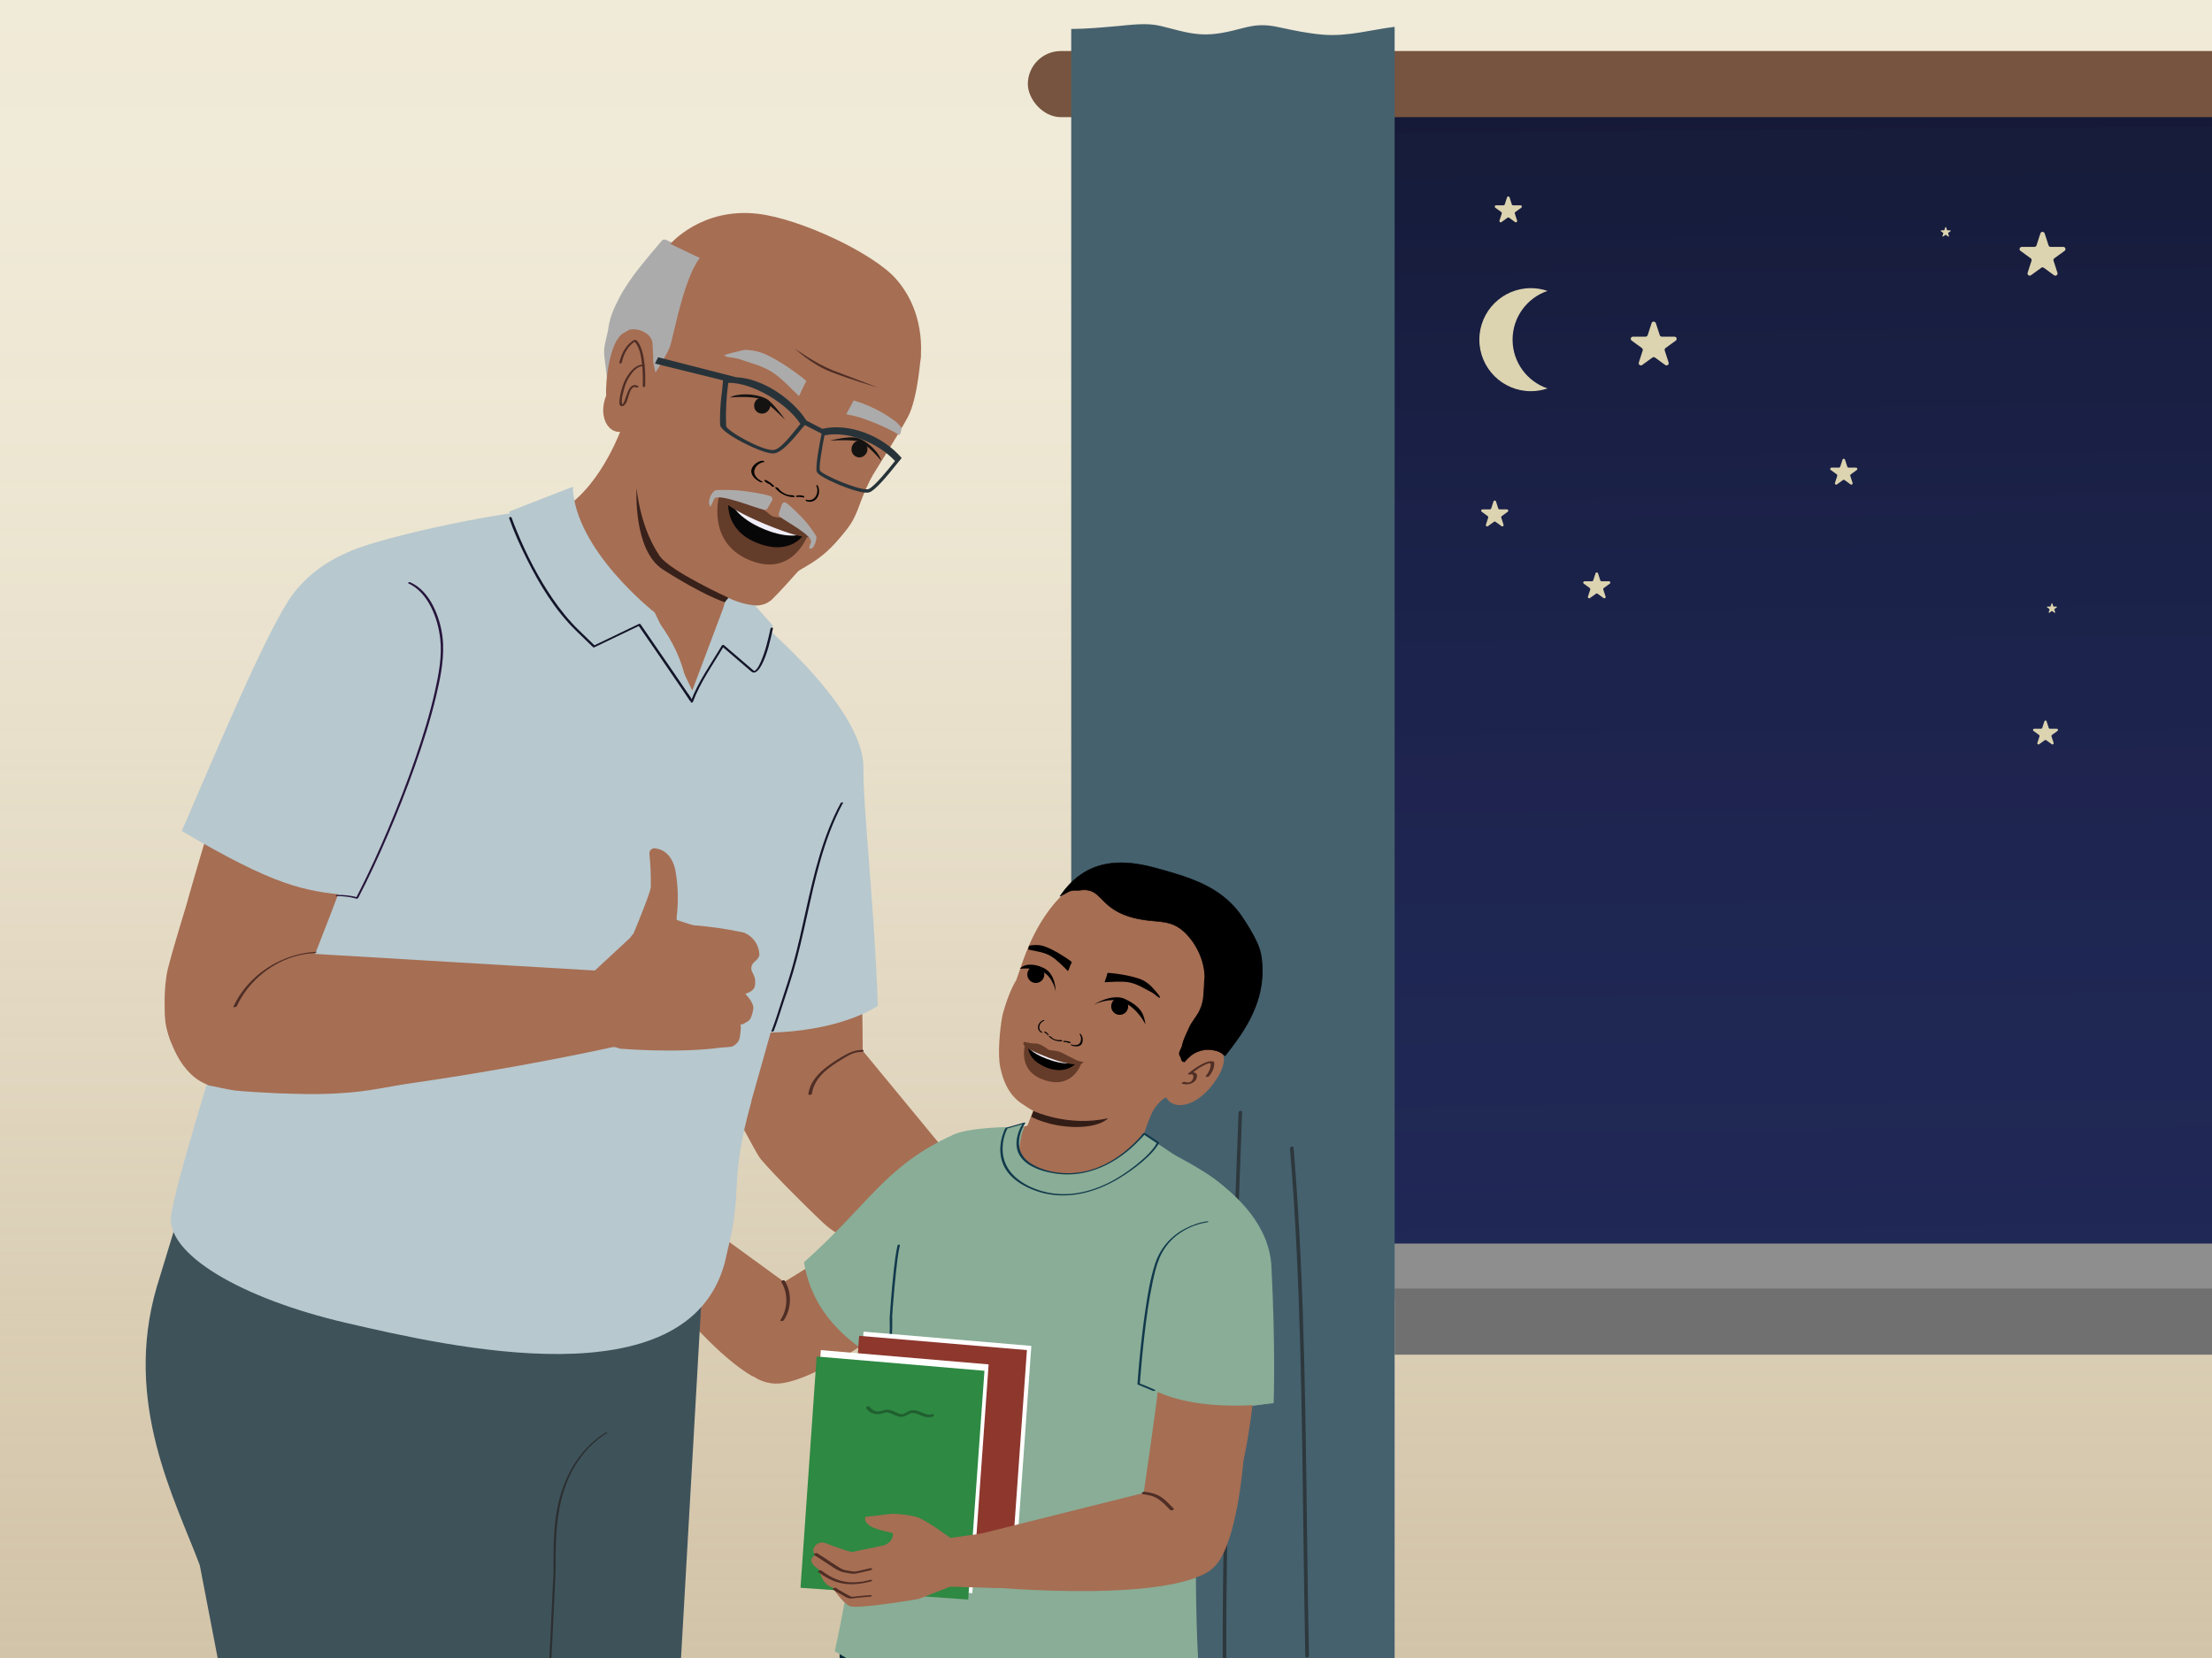 <?xml version="1.0" encoding="UTF-8"?>
<svg xmlns="http://www.w3.org/2000/svg" xmlns:xlink="http://www.w3.org/1999/xlink" viewBox="0 0 1334 1000">
  <rect x="0" y="0" width="1334" height="1000" fill="#808080" stroke="none"/>
  <defs>
    <style>
      .cls-1 {
        fill: #131429;
      }

      .cls-2 {
        fill: #205f30;
      }

      .cls-3 {
        fill: #072b3a;
      }

      .cls-4 {
        fill: none;
        stroke: #4f2e25;
        stroke-miterlimit: 10;
        stroke-width: .75px;
      }

      .cls-5 {
        fill: #dcd3b0;
      }

      .cls-6 {
        fill: #acabab;
      }

      .cls-7 {
        fill: #151312;
      }

      .cls-8 {
        fill: #273339;
      }

      .cls-9 {
        fill: #3e525a;
      }

      .cls-10 {
        fill: #010101;
      }

      .cls-11 {
        fill: #11394c;
      }

      .cls-12 {
        fill: #653c29;
      }

      .cls-13 {
        fill: #8e8e8e;
      }

      .cls-14 {
        fill: #27153c;
      }

      .cls-15 {
        fill: #331d17;
      }

      .cls-16 {
        fill: #b7c8ce;
      }

      .cls-17 {
        fill: #f1eef7;
      }

      .cls-18 {
        fill: #77543f;
      }

      .cls-19 {
        fill: #643c2a;
      }

      .cls-20 {
        fill: #2c2f30;
      }

      .cls-21 {
        isolation: isolate;
      }

      .cls-22 {
        fill: #a66e53;
      }

      .cls-23 {
        fill: url(#linear-gradient);
        opacity: .5;
      }

      .cls-24 {
        fill: #080707;
      }

      .cls-25 {
        fill: url(#linear-gradient-2);
        mix-blend-mode: multiply;
        opacity: .37;
      }

      .cls-26 {
        fill: #2e8942;
      }

      .cls-27 {
        fill: #fff;
      }

      .cls-28 {
        fill: #513835;
      }

      .cls-29 {
        fill: #2d383d;
      }

      .cls-30 {
        fill: #45616e;
      }

      .cls-31 {
        fill: #f2ebd1;
      }

      .cls-32 {
        fill: #707071;
      }

      .cls-33 {
        fill: #975449;
      }

      .cls-34 {
        fill: #202956;
      }

      .cls-35 {
        fill: #38211a;
      }

      .cls-36 {
        fill: #8d372d;
      }

      .cls-37 {
        fill: #4f2e25;
      }

      .cls-38 {
        fill: #89ad96;
      }
    </style>
    <linearGradient id="linear-gradient" x1="-1241.72" y1="3541.37" x2="-67.87" y2="3541.37" gradientTransform="translate(-2861.52 1140.48) rotate(90) scale(1 -1)" gradientUnits="userSpaceOnUse">
      <stop offset="0" stop-color="#f0ebe0"/>
      <stop offset=".18" stop-color="#eee8dd" stop-opacity=".99"/>
      <stop offset=".33" stop-color="#e8e1d4" stop-opacity=".97"/>
      <stop offset=".46" stop-color="#ded4c5" stop-opacity=".93"/>
      <stop offset=".59" stop-color="#d0c2b0" stop-opacity=".88"/>
      <stop offset=".72" stop-color="#bdab95" stop-opacity=".82"/>
      <stop offset=".84" stop-color="#a78e73" stop-opacity=".73"/>
      <stop offset=".96" stop-color="#8d6d4d" stop-opacity=".64"/>
      <stop offset="1" stop-color="#83603d" stop-opacity=".6"/>
    </linearGradient>
    <linearGradient id="linear-gradient-2" x1="-2546.55" y1="-3301.56" x2="-2539.73" y2="-2421.61" gradientTransform="translate(-1369.27 -2380.25) rotate(-180)" gradientUnits="userSpaceOnUse">
      <stop offset="0" stop-color="#262262" stop-opacity="0"/>
      <stop offset="1" stop-color="#000"/>
    </linearGradient>
  </defs>
  <g class="cls-21">
    <g id="Layer_3" data-name="Layer 3">
      <polyline class="cls-31" points="1390.4 1103.18 1390.4 -65.96 -10.85 -65.96 -10.85 1103.18"/>
      <polyline class="cls-23" points="1380.48 1068.74 -20.77 1068.74 -20.78 -105.11 1380.48 -105.11"/>
      <rect class="cls-34" x="722.31" y="57.97" width="821.54" height="719.49"/>
      <rect class="cls-25" x="762.62" y="57.97" width="821.54" height="724.54"/>
      <path class="cls-13" d="M709.31,36.96v746.95s843.8,0,843.8,0V36.96s-843.8,0-843.8,0ZM743.43,70.08h772.3v679.91h-772.3V70.08Z"/>
      <rect class="cls-18" x="619.86" y="30.78" width="1012.98" height="39.87" rx="19.93" ry="19.93"/>
      <path class="cls-30" d="M673.57,15.76c8.64-.76,17.73-2.14,26.2-.15,8.12,1.91,15.56,4.47,24.08,5.05,8.7.59,17.05-1.45,25.23-3.61,8.32-2.19,13.63-2.49,22.03-.67,8.91,1.93,17.67,3.8,26.88,4.54,14.83,1.19,28.73-2.96,43.07-4.74v1042.42c-3.92,2.88-8.29,4.96-13.21,5.04-5.53.09-10.84-2.24-15.74-4.71-11.48-5.78-22.44-12.21-35.41-13.25-17.14-1.38-29.97,9.14-45.17,15.2-8.38,3.34-16.37,3.42-24.84.43-8.64-3.04-16.6-7.51-25.7-8.98-7.38-1.19-28.21-.7-34.96,1.09V17.47c9.23-.04,18.36-.9,27.54-1.71Z"/>
      <path class="cls-5" d="M998.59,194.87l2.35,7.25c.18.55.69.92,1.26.92h7.62c1.28,0,1.82,1.64.78,2.4l-6.17,4.48c-.46.34-.66.94-.48,1.48l2.35,7.25c.4,1.22-1,2.24-2.04,1.48l-6.17-4.48c-.46-.34-1.09-.34-1.56,0l-6.17,4.48c-1.04.75-2.43-.26-2.04-1.48l2.35-7.25c.18-.55-.02-1.14-.48-1.48l-6.17-4.48c-1.04-.75-.5-2.4.78-2.4h7.62c.57,0,1.08-.37,1.26-.92l2.35-7.25c.4-1.22,2.12-1.22,2.52,0Z"/>
      <path class="cls-5" d="M1233.08,140.74l2.35,7.25c.18.55.69.92,1.26.92h7.62c1.28,0,1.82,1.64.78,2.4l-6.17,4.48c-.46.34-.66.94-.48,1.48l2.35,7.25c.4,1.22-1,2.24-2.04,1.48l-6.17-4.48c-.46-.34-1.09-.34-1.56,0l-6.17,4.48c-1.04.75-2.43-.26-2.04-1.48l2.35-7.25c.18-.55-.02-1.14-.48-1.48l-6.17-4.48c-1.04-.75-.5-2.4.78-2.4h7.62c.57,0,1.08-.37,1.26-.92l2.35-7.25c.4-1.22,2.12-1.22,2.52,0Z"/>
      <path class="cls-5" d="M902.18,302.4l1.39,4.29c.1.32.41.54.75.54h4.51c.76,0,1.08.97.46,1.42l-3.65,2.65c-.27.2-.39.55-.28.88l1.39,4.29c.23.72-.59,1.32-1.21.88l-3.65-2.65c-.27-.2-.65-.2-.92,0l-3.65,2.65c-.61.45-1.44-.15-1.21-.88l1.39-4.29c.1-.32-.01-.68-.28-.88l-3.65-2.65c-.61-.45-.3-1.42.46-1.42h4.51c.34,0,.64-.22.75-.54l1.39-4.29c.23-.72,1.26-.72,1.49,0Z"/>
      <path class="cls-5" d="M1234.25,435.06l1.29,3.96c.1.3.38.5.69.5h4.17c.7,0,.99.9.43,1.31l-3.37,2.45c-.25.18-.36.51-.26.81l1.29,3.96c.22.67-.55,1.22-1.11.81l-3.37-2.45c-.25-.18-.6-.18-.85,0l-3.37,2.45c-.57.41-1.33-.14-1.11-.81l1.29-3.96c.1-.3,0-.63-.26-.81l-3.37-2.45c-.57-.41-.28-1.31.43-1.31h4.17c.31,0,.59-.2.69-.5l1.29-3.96c.22-.67,1.16-.67,1.38,0Z"/>
      <path class="cls-5" d="M1237.74,364.04l.51,1.58c.04.12.15.2.27.2h1.66c.28,0,.4.36.17.52l-1.34.97c-.1.07-.14.2-.1.32l.51,1.58c.09.27-.22.49-.44.32l-1.34-.97c-.1-.07-.24-.07-.34,0l-1.34.97c-.23.16-.53-.06-.44-.32l.51-1.58c.04-.12,0-.25-.1-.32l-1.34-.97c-.23-.16-.11-.52.17-.52h1.66c.12,0,.24-.08.27-.2l.51-1.58c.09-.27.46-.27.55,0Z"/>
      <path class="cls-5" d="M963.72,345.76l1.39,4.29c.1.32.41.54.75.54h4.51c.76,0,1.08.97.46,1.42l-3.65,2.65c-.27.2-.39.55-.28.88l1.39,4.29c.23.72-.59,1.32-1.21.88l-3.65-2.65c-.27-.2-.65-.2-.92,0l-3.65,2.65c-.61.45-1.44-.15-1.21-.88l1.39-4.29c.1-.32-.01-.68-.28-.88l-3.65-2.65c-.61-.45-.3-1.42.46-1.42h4.51c.34,0,.64-.22.75-.54l1.39-4.29c.23-.72,1.26-.72,1.49,0Z"/>
      <path class="cls-5" d="M1112.68,277.21l1.39,4.29c.1.32.41.54.75.54h4.51c.76,0,1.08.97.46,1.42l-3.65,2.65c-.27.2-.39.55-.28.88l1.39,4.29c.23.72-.59,1.32-1.21.88l-3.65-2.65c-.27-.2-.65-.2-.92,0l-3.65,2.65c-.61.45-1.44-.15-1.21-.88l1.39-4.29c.1-.32-.01-.68-.28-.88l-3.65-2.65c-.61-.45-.3-1.42.46-1.42h4.51c.34,0,.64-.22.75-.54l1.39-4.29c.23-.72,1.26-.72,1.49,0Z"/>
      <path class="cls-5" d="M910.36,119l1.39,4.29c.1.32.41.54.75.54h4.51c.76,0,1.08.97.46,1.42l-3.65,2.65c-.27.2-.39.55-.28.88l1.39,4.29c.23.72-.59,1.32-1.21.88l-3.65-2.65c-.27-.2-.65-.2-.92,0l-3.65,2.65c-.61.45-1.44-.15-1.21-.88l1.39-4.29c.1-.32-.01-.68-.28-.88l-3.65-2.65c-.61-.45-.3-1.42.46-1.42h4.51c.34,0,.64-.22.75-.54l1.39-4.29c.23-.72,1.26-.72,1.49,0Z"/>
      <path class="cls-5" d="M912.2,204.86c0-13.65,8.81-25.24,21.05-29.41-3.14-1.07-6.51-1.66-10.02-1.66-17.16,0-31.07,13.91-31.07,31.07s13.91,31.07,31.07,31.07c3.51,0,6.87-.59,10.02-1.66-12.24-4.17-21.05-15.76-21.05-29.41Z"/>
      <path class="cls-5" d="M1173.67,137.15l.51,1.58c.04.12.15.2.27.2h1.66c.28,0,.4.36.17.52l-1.34.97c-.1.07-.14.2-.1.32l.51,1.58c.09.27-.22.49-.44.32l-1.34-.97c-.1-.07-.24-.07-.34,0l-1.34.97c-.23.16-.53-.06-.44-.32l.51-1.58c.04-.12,0-.25-.1-.32l-1.34-.97c-.23-.16-.11-.52.17-.52h1.66c.12,0,.24-.08.27-.2l.51-1.58c.09-.27.46-.27.55,0Z"/>
      <rect class="cls-32" x="841.05" y="777.14" width="674.23" height="39.89"/>
      <path class="cls-29" d="M746.07,1191.75c-1.09-16.9-2.05-33.82-2.87-50.73-.82-16.92-1.5-33.84-2.05-50.77-.54-16.93-.95-33.85-1.22-50.79-.27-16.93-.4-33.86-.39-50.8,0-17.05.16-34.09.44-51.14.29-16.95.72-33.9,1.26-50.84.54-16.97,1.17-33.93,1.8-50.9.62-16.98,1.25-33.96,1.87-50.94.62-16.98,1.25-33.96,1.87-50.94.62-16.98,1.25-33.96,1.87-50.94.15-4.16.31-8.32.46-12.49.03-.89-2.15-.45-2.17.27-.62,16.98-1.25,33.96-1.87,50.94-.63,17.06-1.25,34.13-1.88,51.19-.62,16.98-1.25,33.96-1.87,50.94-.63,17.05-1.27,34.1-1.85,51.16-.58,16.95-1.08,33.91-1.43,50.86-.35,16.93-.56,33.86-.64,50.79-.07,16.9-.01,33.8.19,50.7.2,16.93.54,33.86,1.01,50.79.48,17.01,1.09,34.02,1.85,51.02.75,16.92,1.64,33.84,2.67,50.74.25,4.14.51,8.29.78,12.43.05.7,2.23.25,2.17-.58h0Z"/>
      <path class="cls-29" d="M701.12,928.64c-.86-23.49-1.19-46.99-1.77-70.49-.58-23.17-1.41-46.34-3.26-69.44-1.04-13.03-2.42-26.03-4.26-38.98-.15-1.06-2.33-.51-2.17.58,3.27,23,5.06,46.17,6.16,69.37,1.1,23.22,1.52,46.47,2.02,69.71.29,13.13.6,26.26,1.08,39.38.04,1.18,2.25.89,2.21-.14h0Z"/>
      <path class="cls-29" d="M789.41,998.8c-.43-20.04-.72-40.09-.98-60.13-.26-20.16-.49-40.31-.79-60.47-.29-20.03-.65-40.07-1.16-60.1-.51-19.91-1.19-39.81-2.12-59.7-.93-19.75-2.11-39.49-3.66-59.2-.19-2.41-.38-4.82-.58-7.23-.07-.88-2.25-.38-2.17.58,1.63,19.68,2.9,39.39,3.89,59.12,1,19.91,1.72,39.83,2.27,59.76.55,20.02.94,40.04,1.24,60.07.31,19.99.54,39.98.79,59.97.25,20.05.53,40.1.93,60.16.05,2.46.1,4.92.15,7.38.02,1.05,2.21.66,2.19-.21h0Z"/>
    </g>
    <g id="Layer_1" data-name="Layer 1">
      <path class="cls-22" d="M447.69,679.85c-1.66-2.32-5.45-9.76-6.93-12.2-1.09-1.8-1.91-15.71-1.14-18.57,1.15-4.29,7.21-11.37,8.02-12.2,11.94-12.26,22.2.92,38.59-3.76,11.33-3.23,22.05-9.65,33.79-7.58-.96,2.11.22,8.12.22,8.12l141.32,171.46s-31.81,29.55-31.81,29.55c-32.09-21.96-74.14-57.1-104.37-81.57-15.23-12.33-15.36-2.7-29.58-16.18-9.69-9.18-27.96-27.27-36.8-37.59-2.74-3.2-8.88-16.05-11.33-19.48Z"/>
      <path class="cls-22" d="M497.02,458.08c-12.12.37-24.25.69-36.35,1.43-12.31.75-24.67,1.87-36.79,4.2,2.46,55.74,12.27,139.71,12.27,139.71,1.12,7.67,2.65,28.56,5.11,45.34,1.4,9.53,9.23,31.3,18.97,40.24,2.59-8.34,1.63-25.18,6.42-32.34,9.65-14.44,27.22-3.84,42.84-11.62,4.46-2.22,5.94-10.16,10.78-11.38,0-22.27-1.32-116.06-8.67-176.15-4.85.22-9.71.43-14.56.58Z"/>
      <path class="cls-22" d="M492.29,703.65s-17.18,5.05-37.58-20.99c-16.94-21.63-11.34-81.11,2.89-98.33,14.23-17.22,64.47,59.17,64.47,59.17l-29.78,60.15Z"/>
      <path class="cls-22" d="M487.5,823.66c29.64-8.88,69.61-33.14,91.22-51.01l30.5-63.45c-19.33-30.62-49.84,7.42-49.84,7.42-8.27,8.71-67.9,45.07-86.45,56.56,10.43,14.96,13.81,32.25,14.58,50.49Z"/>
      <path class="cls-22" d="M526.09,807.06s-39.03,27.96-58.59,27.41c-12.77-.36-20.94-10.76-26.09-17.62-14.27-19.03,9-38.24,9-38.24l42.03-8.58,33.65,37.02Z"/>
      <path class="cls-22" d="M477.73,800.9c1.62-9.06-3.37-18.4-4.81-27.73l-97.67-71.1-15.33,22.15s55.32,83.34,93.63,105.69c1.65.96,8.49-2.97,11.2-2.31,4.24-9.6,11.14-16.43,12.98-26.7Z"/>
      <path class="cls-22" d="M376.92,252.57s-10.28,33.3-32.3,50.87c-3.53,2.81-40.05,7.47-40.05,7.47l11.27,110.8c17.28,14.66,57.7,13.73,80.18,16.63l60.77-30.02s-22.74-33.53-21.33-38.67c1.41-5.14,21.06-38.18,21.06-38.18"/>
      <path class="cls-4" d="M386.23,231.94c0-21.23-5.39-23.68-5.39-23.68,0,0-5.45,2.58-7.2,11.68"/>
      <path class="cls-4" d="M382.71,232.36c-4.67-2.58-4.81,8.1-7.07,9.65-2.26,1.55-1.62-4.88.7-11.97,0,0,3.95-9.24,9.29-8.94"/>
      <path class="cls-16" d="M418.12,566.08c8.68,2.36,17.42,4.5,26.19,6.47.93-.47-9.21,47-7.72,47.51,14.23,4.78,62.95,4.99,92.81-13.36-1.96-58.97-8.97-120.11-8.68-143.42.47-38.6-69.89-94.95-75-98.66,0,0-31.31,132.65-27.47,188.19.26,3.78.2,8.26-.13,13.28Z"/>
      <path class="cls-9" d="M114.41,711.06l-19.92,65.27c-20.34,69.96,11.1,127.91,26,167.71l32.48,168.55s.59,86.35-8.07,147.1c-7.55,52.67,14.31,146.86,14.31,146.86l27.67,9.14c20.8,2.89,42.04,3.28,63.02,1.14l40.38-10.55,39.33-311.57,29.21-203.78,41.54-114.97-285.95-64.91Z"/>
      <path class="cls-9" d="M424.13,764.89l-18.33,321.01c-1.9,37-10.93,61.06-18.72,131.99l-14.96,120.88-5.29,52.54-13.06,1.93c-17.93,3.06-28.55,4.09-46.83,3.23l-40.05-.86,38.22-619.05,119.02-11.68Z"/>
      <path class="cls-16" d="M453.03,664.78h0c-.04-.53.44-.97.18-1.05l46.24-163.92,14.98-54.29s-3.24-6.79-6.53-13.95c-5.2-11.31-13.54-17.26-21.93-26.45l-35.38-32.21s-3.2-.37-17.06,14.98c-5.93,6.57-7.79,33.91-18.85,31.49,0,0,.39-23.95-21.75-49.47,0,0-57.79-52.41-57.35-63.11-25.04-.06-103.46,16.26-123.94,25.56-24.08,10.86,14.63,68.57,31.61,103.75l-35.81-6.91s-37.09,101.48-59.69,155.14c-.87,1.9-1.75,3.97-2.62,6.15-2.75,6.39-5.23,11.89-7.32,16.17.49.15.98.29,1.47.44-12.52,39.56-33.42,107.52-36.08,125.93-3.34,23.14,42.06,50.12,105.6,64.83,62.41,14.45,205.43,47.6,228.23-36.07l2.08-9.02c8.96-35.84.41-39.61,13.93-87.98Z"/>
      <path class="cls-1" d="M507.01,484.31c-10.88,20.18-16.09,42.65-21.01,64.86-2.46,11.12-4.88,22.26-7.94,33.24-1.86,6.68-4.04,13.26-6.2,19.85-2.15,6.59-4.15,13.28-6.66,19.75-.13.33,1.28.18,1.44-.23,2.19-5.65,3.95-11.5,5.84-17.25,1.98-6.03,4-12.06,5.81-18.15,6.51-21.98,10.03-44.71,16.28-66.77,3.47-12.26,7.82-24.29,13.88-35.52.14-.27-1.22-.16-1.44.23h0Z"/>
      <path class="cls-20" d="M365.22,864c-16.25,10.02-25.69,27.45-29.16,45.85-2.09,11.08-2.29,22.41-2.26,33.65,0,2.03.04,4.03-.06,6.05-.22,4.69-.45,9.39-.67,14.08-.4,8.43-.81,16.85-1.21,25.28-.51,10.75-1.03,21.51-1.54,32.26-.56,11.8-1.13,23.61-1.69,35.41-.55,11.46-1.09,22.91-1.64,34.37-.46,9.72-.93,19.44-1.39,29.15-.32,6.69-.64,13.38-.96,20.07-.11,2.28-.13,4.59-.33,6.87-.21,2.39-.6,4.77-.9,7.14-.75,5.95-1.5,11.91-2.24,17.86-1.09,8.68-2.18,17.36-3.27,26.03-1.32,10.51-2.64,21.02-3.96,31.53-1.45,11.57-2.91,23.14-4.36,34.71-1.48,11.75-2.95,23.49-4.43,35.24-1.39,11.04-2.77,22.07-4.16,33.11-1.2,9.55-2.4,19.11-3.6,28.66-.9,7.18-1.8,14.36-2.71,21.54l-1.49,11.88c-.06.51-.13,1.01-.19,1.52-.06.47,1.2.24,1.25-.17.26-2.1.53-4.2.79-6.3.72-5.71,1.43-11.41,2.15-17.12,1.06-8.47,2.13-16.95,3.19-25.42,1.31-10.4,2.61-20.8,3.92-31.19,1.44-11.48,2.89-22.96,4.33-34.44,1.48-11.76,2.96-23.53,4.43-35.29,1.4-11.12,2.79-22.24,4.19-33.36,1.22-9.68,2.43-19.35,3.65-29.03.93-7.39,1.86-14.78,2.79-22.18.54-4.27,1.07-8.53,1.61-12.8.15-1.22.28-2.4.34-3.63.22-4.59.44-9.17.66-13.76.4-8.36.8-16.72,1.2-25.08.51-10.72,1.02-21.44,1.54-32.16l1.68-35.26c.55-11.48,1.1-22.96,1.65-34.44.47-9.75.93-19.49,1.4-29.24.32-6.8.65-13.59.97-20.39.15-3.16.35-6.31.34-9.47-.1-21.09.54-43.16,11.83-61.71,4.79-7.87,11.24-14.65,19.1-19.5.72-.44-.38-.58-.77-.34h0Z"/>
      <path class="cls-16" d="M417.19,423.28c-.76-1.66-31.05-45.54-31.05-45.54l-27.35,13.13-9.65-9.35c-25.55-24.44-42.11-72.98-42.11-72.98l38.4-14.98c1.23,38.29,49.4,75.84,49.4,75.84l22.67,47.07,18.6-49.54c1.88-6.91,3.34-11.49,3.34-11.49l9.33,2.33,17.16,19.37c-6.64,30.15-11.33,28.76-11.33,28.76l-18.08-15.51c-5.91,10.09-7.21,23.02-12.58,33.36-9.81,18.92-15.66,41.09-20.69,61.99"/>
      <path class="cls-1" d="M464.69,379.07c-1.5,6.8-3.09,13.79-5.93,20.19-.63,1.41-1.32,2.84-2.27,4.06-.48.62-1.02,1.08-1.47,1.32-.07.04-.16.04-.28,0,.1.04-.06-.04-.11-.07.24.15-.11-.1-.19-.17-3.01-2.59-6.03-5.17-9.05-7.76-2.92-2.5-5.84-5.01-8.76-7.51-.38-.32-1.1-.18-1.35.25-6.5,11.08-14.26,21.73-18.77,33.84-.27.73,1.17.64,1.37.11,4.51-12.11,12.27-22.77,18.77-33.84l-1.35.25c5.93,5.08,11.85,10.17,17.78,15.25,2.59,2.22,5.22-1.96,6.23-3.91,3.54-6.8,5.21-14.73,6.85-22.15.14-.64-1.33-.44-1.46.14h0Z"/>
      <path class="cls-1" d="M417.37,422.13c-.88-1.84-2.26-3.54-3.4-5.22-2.44-3.63-4.91-7.24-7.37-10.85-5.51-8.06-11.04-16.1-16.57-24.14-1.26-1.82-2.51-3.65-3.77-5.47-.21-.3-.7-.26-.99-.12-7.98,3.83-15.95,7.66-23.93,11.48-1.14.55-2.28,1.1-3.43,1.64l.88.02c-3.17-3.07-6.33-6.14-9.5-9.2-6-5.79-11.24-12.29-15.95-19.16-8.61-12.56-15.63-26.25-21.46-40.31-1.18-2.85-2.35-5.72-3.37-8.64-.24-.68-1.68-.28-1.45.39,2.93,8.39,6.65,16.57,10.61,24.51,7.73,15.54,17.04,30.87,29.5,43.09,3.48,3.41,7,6.79,10.51,10.18.21.2.65.13.88.02,7.98-3.83,15.95-7.66,23.93-11.48,1.14-.55,2.28-1.1,3.43-1.64l-.99-.12c3.42,4.95,6.83,9.9,10.23,14.86,5.56,8.08,11.11,16.16,16.61,24.29.97,1.43,1.94,2.87,2.89,4.31.3.45.6.91.89,1.36.09.15.19.3.28.45.04.06.19.35.09.15.31.65,1.75.23,1.45-.39h0Z"/>
      <path class="cls-3" d="M705.62,1254.44c.03,2.64-41.31,8.81-44.41,9.07-21.5,1.79-42.09-.73-62.4-7.23l-2.09-17.39-24.8-174.52-.18-88.79,144.34-4.24,3.34,29.43c2.8,24.69,2.66,49.75-.41,74.38l-12.74,87.93s-.87,79.05-.64,91.34Z"/>
      <path class="cls-3" d="M550.26,1242.99c-13.2-1.15-30.31-3.52-39.88-12.96l-4.1-235.31,73.12-23.37,16.89,271.78c-14.66.16-31.37,1.14-46.04-.13Z"/>
      <path class="cls-22" d="M604.63,612.1c2.05-8.07,5.46-16.62,8.23-20.92,1.24-3.63,2.71-7.83,4.51-12.9.52-1.47,1.06-2.86,1.61-4.24.35-.68.63-1.39.86-2.12,10.04-24.19,22.96-33.95,22.96-33.95,16.45-12.33,38.18-14.96,57.07-6.92,22.41,8.99,37.61,30.41,43.02,48.24,2.7,8.83,2.04,18.36-1.84,26.74-3.3,7.17-8.14,14.8-13.14,22.05,8.03,2.62,14.7,8.37,6.33,21.83-11.54,18.57-26.82,19.9-30.82,12.09-1.49-.28-6.58,4.74-8.49,8.8-3.66,7.78-8.71,22.14-7.41,30.64l-1.07,2.2c-27.39,21.02-62.51,42.57-105.46-13.84l38.62-10.92,3.54-8.95c-2.13-.98-4.03-2.49-6.04-3.73-8.28-5.1-12.04-13.51-13.91-22.63-1.58-7.72-.26-22.23,1.14-30.05.09-.48.19-.96.31-1.44Z"/>
      <path class="cls-38" d="M706.79,809.56c2.02,24.28,15.07,35.48,15.57,38.66.21,1.33-3.47,112.92,1.07,164.79-12.9,2.81-31.59,5.07-44.81,5.94-19.22,1.26-46.07,5.72-65.11,3.26-17.17-2.22-51.72-4.3-68.7-7.62-19.42-3.8-23.24-8.36-41.39-18.69,9.18-40.52,24.83-142.59,27.59-161.71,2.98-21.05-.62-12.24-.62-12.24,0,0,15.72-13.47,3.47-24.23,11.09-23.07-8.77-84.97,33.38-103.29,5.96-2.59,39.95-12.53,49.56-15.53-2.54,3.39-3.56,9.18-3.22,11.84.96,7.65.74,9.42,6.35,13.62,4.95,3.71,13.6,7.49,19.83,6.6,31.97-4.55,41.44-16.06,49.51-27.41,12.72,8.88,21.39,14.83,33.77,21.81,46.25,26.06,27.35,97.08,27.35,97.08-9.06,4.34-43.61,7.13-43.61,7.13Z"/>
      <path class="cls-15" d="M623.24,670.02s20.86,9.85,45.02,4.41c0,0-4.78,5.59-20.4,5.26-15.62-.33-25.95-6.17-25.95-6.17l1.32-3.49Z"/>
      <ellipse cx="624.7" cy="587.72" rx="5.15" ry="5.13" transform="translate(-34.6 1136.35) rotate(-83.02)"/>
      <path d="M618.72,582.09c2.84-.59,6.36-.36,10.85,1.8,7.2,3.46,7.07,14.07,7.07,14.07,0,0-1.29-8.62-8.31-12.21-3.38-1.73-9.98-1.84-13.2-1.48.34-.68,1.84-1.74,3.58-2.18Z"/>
      <path class="cls-37" d="M729.24,648.93c1.65-2.01,2.95-4.45,3.03-7.1.02-.7.14-1.44-.63-1.64-2.19-.58-4.86.67-6.75,1.61-2.97,1.49-5.68,3.51-8.25,5.6-.79.64.59.76,1,.65.05-.01.1-.03.15-.04-.2.04.07-.02.22-.03.32-.03.67-.07.99.04.91.33.79,1.45.58,2.21-.23.83-.72,1.63-1.44,2.13-1.1.76-2.56.48-3.76.16-.65-.17-2.54.81-1.35,1.12,3.24.85,7.55.05,8.68-3.57.37-1.19.3-2.59-1.04-3.08-1.02-.37-2.28-.22-3.31.06l1,.65c2.14-1.74,4.36-3.4,6.77-4.75,1.27-.71,2.53-1.3,3.84-1.61.21-.05-.17.02.11-.02.1-.02.19-.03.29-.04s.2-.02.29-.03c-.22.02-.08,0,.05,0,.11,0,.48.03.17,0,.1.01.19.02.29.04.18.03-.1-.12.06.02-.28-.24-.15-.25-.18-.04-.03.19.05.46.05.65.07,2.6-1.27,5.06-2.87,7.01-.33.4.28.57.57.58.49.02,1.12-.19,1.44-.58h0Z"/>
      <ellipse cx="675.27" cy="606.95" rx="5.15" ry="5.13" transform="translate(-9.26 1203.43) rotate(-83.02)"/>
      <path d="M659.73,605.86s10.9-7.04,18.85-3.29c11.18,5.27,11.4,10.81,12.24,15.35,0,0-4.47-9.63-13.22-13.48-7.93-3.5-17.87,1.43-17.87,1.43Z"/>
      <path class="cls-12" d="M634.29,635.52c6.7,2.5,17.84,5.78,17.84,5.78,0,0-5.27,16.83-23.73,9.58-15.43-6.06-9.91-21.76-9.91-21.76,0,0,9.1,3.9,15.8,6.4Z"/>
      <path d="M634.04,635.43c3.2,1.2,15.19,5.53,15.19,5.53,0,0-5.95,7.44-17.54,3.1-12.57-4.7-11.62-13.04-11.62-13.04l13.97,4.41Z"/>
      <path class="cls-17" d="M632.93,636.74c3.29,1.23,13.5,4.44,13.5,4.44,0,0-4.95,1.24-14.82-2.45-9.87-3.69-11.7-7.35-11.7-7.35l13.02,5.36Z"/>
      <path class="cls-12" d="M617.47,628.62c.13-.36.9-.24,2.59.23,2.81.79,4.06.15,6.09.74,3.46,1.01,5.12,3.09,6.59,3.64,1.46.55,4.08.07,7.36,1.58,1.92.88,6.54,3.4,9.18,4.64,1.58.75,3.73.85,4.05,1.06.44.3-2.36,4.35-20.78-2.53-18.41-6.88-15.26-8.88-15.08-9.36Z"/>
      <path d="M667.83,586.92c.04-.18.68,0,.73-.17,10.67.93,18.31,3.17,20.92,4.55,1.98,1.05,3.78,2.49,5.37,4.19,0,0,4.43,4.6,4.71,5.95.29,1.36-3.07-1.62-3.07-1.62-.76-.51-1.24-.99-2.05-1.4-4.48-2.24-8.56-5.02-13.48-5.94-4.21-.81-10.42-.29-14.78-.07.47-1.92,1.35-3.55,1.66-5.49Z"/>
      <path d="M645.97,579.84c-8.17-5.95-15.01-8.98-17.74-9.55-2.07-.43-4.26-.44-6.46-.12,0,0-.3.04-.76.11-.15.11-.32.2-.46.32-.1.34-.19.68-.28,1.02-.08.35-.16.7-.22,1.05.06.01.11.01.17.03,4.59,1.07,9.25,1.47,13.33,3.84,3.5,2,7.58,6.28,10.55,9.17.87-1.77,1.28-3.57,2.28-5.26.08-.16-.49-.42-.41-.59Z"/>
      <path class="cls-38" d="M697.81,695.71s51.16,8.39,62.5,57.69c11.34,49.3,4.47,93.01,4.47,93.01,0,0-45.13,9.67-79.21-7.62-21.02-10.66,11.9-139.99,11.9-139.99"/>
      <g>
        <path d="M639.37,540.53c14.16-20.97,33.79-23.58,57.43-17,20.4,5.68,40.29,10.96,53.1,30.89,2.1,3.32,9.11,13.81,10.39,21.36,4.44,26.19-9.4,45.66-21.49,60.93-.29-.29-.58-.58-.87-.87-1.84-1.4-3.9-2.24-6.19-2.52-1.57-.38-3.29-.24-4.88-.15-1.59.09-3.26.64-4.69,1.17-3.13,1.15-5.4,3.31-7.58,5.74-.09.11-.13.23-.21.34-2.18-.08-1.36-1.86-2.68-3.81-1.22-1.81.97-3.87,1.37-5.93.81-4.21,2.99-7.94,4.64-11.86,1.23-2.02,2.5-4.02,3.86-5.95,5.68-8.14,4.12-14.76,5.16-23.38,0,0,.57-13.02-9.95-25.04-11.52-13.13-21.24-5.65-39.11-12.96-15.42-6.37-13.65-16.79-27.18-14.49,0,0-3.99-.34-5.98.76-1.99,1.1-5.15,2.77-5.15,2.77Z"/>
        <path d="M639.66,540.51c3.96-5.84,8.91-11.09,15.04-14.67,5.54-3.23,11.81-4.92,18.2-5.28,7.02-.4,14.07.67,20.87,2.37,3.58.9,7.14,1.93,10.68,2.96s6.92,2.06,10.33,3.25c6.73,2.36,13.31,5.27,19.21,9.31,6.24,4.27,11.56,9.75,15.64,16.12,3.32,5.19,6.65,10.46,8.88,16.23,1.37,3.54,1.92,7.24,2.18,11.01.28,4.08.13,8.19-.46,12.24-1.09,7.41-3.64,14.52-7.1,21.14-3.28,6.27-7.33,12.1-11.63,17.71-.98,1.28-1.98,2.55-2.98,3.82l.58-.13c-.75-.75-1.5-1.37-2.43-1.88-.75-.42-1.54-.76-2.37-1.02-1.81-.57-3.76-.82-5.66-.75-3.68.13-7.33,1.13-10.32,3.34-.78.58-1.52,1.23-2.22,1.91s-1.52,1.42-2.04,2.27l.51-.19c-.69-.04-1.19-.27-1.47-.92-.23-.55-.32-1.16-.53-1.72-.27-.71-.84-1.31-.92-2.08s.26-1.51.58-2.18c.34-.71.73-1.4.98-2.15.29-.86.41-1.78.67-2.65.57-1.89,1.36-3.71,2.19-5.5.82-1.77,1.54-3.63,2.56-5.29,1.13-1.84,2.36-3.6,3.56-5.4,1.95-2.91,3.23-6.15,3.81-9.61.53-3.18.53-6.41.72-9.62.09-1.6.37-3.19.32-4.79-.16-4.45-1.3-8.91-3.03-12.99-1.37-3.23-3.16-6.27-5.3-9.04-1.97-2.55-4.23-4.93-6.91-6.74-4.05-2.74-8.73-3.63-13.51-4.09-2.62-.25-5.25-.44-7.86-.8-3.15-.44-6.26-1.13-9.28-2.13-3.37-1.12-6.62-2.58-9.56-4.59-2.17-1.48-4.1-3.23-5.94-5.09-1.45-1.47-2.87-3.01-4.56-4.22s-3.5-1.86-5.5-2.06c-1.24-.12-2.49-.06-3.73.08-.45.05-.9.17-1.35.17s-.85-.04-1.28-.04c-1.27,0-2.58.09-3.8.45-1.35.4-2.58,1.26-3.81,1.91-.81.43-1.62.86-2.43,1.29-.37.19.2.21.37.12.84-.44,1.68-.89,2.51-1.33,1.31-.7,2.62-1.63,4.1-1.92,1.21-.24,2.47-.27,3.7-.21,1.01.05,2.01-.21,3.02-.27,2.26-.13,4.52.2,6.51,1.32,1.72.96,3.13,2.36,4.5,3.75,1.7,1.72,3.4,3.45,5.3,4.95,2.53,1.99,5.34,3.58,8.32,4.8,5.66,2.31,11.58,3.32,17.64,3.86,4.8.43,9.69.78,14.04,3.06,2.46,1.3,4.62,3.09,6.52,5.11,2.57,2.75,4.75,5.89,6.46,9.24,2.28,4.47,3.77,9.41,4.17,14.42.07.94.11,1.85,0,2.79-.36,3.32-.34,6.66-.63,9.98s-1.01,6.53-2.5,9.51c-1.77,3.55-4.61,6.51-6.22,10.15-1.57,3.55-3.42,6.99-4.22,10.82-.32,1.53-1.39,2.77-1.7,4.29-.14.69-.01,1.27.35,1.87s.61,1.27.8,1.96c.31,1.11.71,1.75,1.94,1.83.17.01.42-.04.51-.19.57-.93,1.49-1.73,2.28-2.48s1.55-1.38,2.41-1.96c1.86-1.26,4.12-2.12,6.34-2.5,2.31-.39,4.72-.27,7,.23,1.04.23,2.06.59,3.01,1.08,1.07.55,1.94,1.23,2.79,2.08.12.11.49-.02.58-.13,4.34-5.48,8.54-11.08,12.12-17.08,3.85-6.45,6.96-13.38,8.69-20.71.9-3.82,1.42-7.72,1.53-11.65.12-4.13-.11-8.43-1-12.47-.77-3.48-2.31-6.78-3.95-9.93-1.5-2.88-3.18-5.67-4.91-8.41-1.71-2.7-3.47-5.35-5.51-7.81-2.43-2.93-5.16-5.6-8.14-7.96-5.63-4.47-12.07-7.78-18.75-10.38-6.89-2.68-14.02-4.66-21.14-6.64-6.94-1.93-14.03-3.4-21.26-3.48-6.35-.07-12.74.98-18.57,3.56-6.17,2.73-11.45,7.06-15.72,12.24-1.21,1.46-2.33,2.99-3.4,4.56-.13.19.48.11.57-.03Z"/>
      </g>
      <g>
        <path class="cls-10" d="M633.77,625.25c1.26,1.5,3.78,2.31,5.8,1.98.45-.07,1.55.63.92.74-2.67.44-6.23-.88-7.85-2.82-.16-.19-.06-.34.23-.32.3.02.72.21.89.42"/>
        <path class="cls-10" d="M641.38,627.79c1.29-.07,2.6.16,3.85.57.18.06.38.22.46.39.06.13.04.26-.13.28-.69.09-1.45-.07-2.1-.35-.2-.09-.45-.25-.5-.48-.04-.21.2-.23.36-.16.53.23,1.13.35,1.69.28.11.23.22.45.34.68-1.11-.36-2.29-.56-3.44-.5-.23.01-.48-.16-.61-.33-.1-.13-.16-.36.07-.38"/>
        <path class="cls-10" d="M646.1,629.91c1.42.55,3.33.62,4.46-.16,1.71-1.17,1.83-4.28.5-6.03-.15-.19.02-.29.23-.25.28.05.54.27.69.47,1.17,1.53,1.24,4.19.4,5.6-.79,1.32-2.55,1.75-4.4,1.46-.55-.09-1.12-.22-1.65-.43-.22-.08-.57-.31-.61-.52-.04-.21.19-.21.39-.13"/>
        <path class="cls-10" d="M631.48,623.46c.14-.13.05-.3-.07-.34-.38-.15-.73-.41-.95-.81-.19.1-.37.2-.56.3.73.4,1.39.96,1.88,1.7.1.15.32.17.48.12.12-.04.29-.18.19-.33"/>
        <path class="cls-10" d="M632.46,624.11c-.55-.83-1.3-1.45-2.11-1.89-.12-.06-.31-.06-.45.01-.11.06-.17.18-.11.29"/>
        <path class="cls-10" d="M628.48,622.44c-.9-.41-1.73-1.47-1.74-2.72-.02-1.89,1.4-3.54,2.96-4.09.17-.06.16-.23.05-.33-.14-.12-.38-.11-.55-.05-1.36.48-2.61,1.67-3.08,3.24-.44,1.47.03,2.81.96,3.67.28.26.59.48.93.64.14.06.41.1.55-.04.14-.14.04-.27-.09-.33"/>
      </g>
      <path class="cls-38" d="M733.07,820c1.32,23.7-7.47,14.92-7.51,18.05-.05,3.81-13.33,99.94-16.72,167.24-6.9,5.42-18.48,4.8-31.61,5.21-19.08.6-37.78-1.22-56.57-4.23-16.95-2.71-30.84-9.1-47.56-12.88-19.13-4.33-42.25-7.15-59.95-17.78,10.22-39.14,21.18-120.89,24.46-139.4,3.54-20.4,2-12.02,2-12.02,0,0-47.65-16.8-54.73-62.91,39.74-35.45,48.88-58.18,90.17-76.98,9.21-4.2,34.12-5.14,42.84-4.25-2.61,3.21-3.64,16.39-3.38,18.99.74,7.48,1.67,9.17,7.1,13.44,4.8,3.77,19.83,6.66,26.05,6.21,19.46-1.39,36.44-18.18,44.75-28.97,15.89,7.06,25.38,22.06,37.45,29.25,45.1,26.86,21.96,93.74,21.96,93.74-9.1,3.93-18.75,7.29-18.75,7.29Z"/>
      <g>
        <path class="cls-38" d="M541.98,751.04c-2.63,11.48-4.68,43.25-4.68,43.25,0,0,.93,17.65-3.75,32.84"/>
        <path class="cls-11" d="M541.26,751.14c-1.1,4.87-1.66,9.87-2.22,14.82-.64,5.74-1.17,11.49-1.63,17.25-.29,3.53-.55,7.05-.79,10.58-.17,2.53.06,5.1,0,7.63-.23,8.69-1.24,17.47-3.78,25.8-.14.47,1.3.27,1.45-.2,2.31-7.6,3.34-15.55,3.69-23.46.11-2.47.16-4.95.12-7.43,0-.59-.03-1.18-.05-1.77,0-.36-.01-.08,0-.34.11-3.04.43-6.08.67-9.11.45-5.64.94-11.28,1.54-16.91.61-5.7,1.19-11.47,2.46-17.07.11-.5-1.34-.27-1.45.2h0Z"/>
      </g>
      <path class="cls-28" d="M576.25,810.11c-.05.11-.12.21-.2.29-.19-.22-.38-.44-.57-.66.26.12.51.24.77.37Z"/>
      <path class="cls-28" d="M585.35,858.04c.02.11.06.21.11.31.22-.15.45-.31.67-.46-.26.05-.52.1-.78.15Z"/>
      <path class="cls-22" d="M737.8,921.65c12.2-28.43,19.25-74.66,19.41-102.69l-29.1-64.11c-35.89-4.82-26.29,42.99-26.29,42.99,1.37,11.94-9,81-12.09,102.6,18.17,1.6,33.6,10.1,48.08,21.21Z"/>
      <path class="cls-38" d="M692.41,689.71s71.89,25.43,74.37,74.23c2.55,50.1,1.33,82.3,1.33,82.3,0,0-45.87,7.09-74.97-9.24-20.38-11.44-16.8-87.69-16.8-87.69"/>
      <g>
        <path class="cls-38" d="M696.16,838.63l-9.45-3.93s3.48-51.87,10.97-73.59c7.49-21.71,30.44-24.2,30.44-24.2"/>
        <path class="cls-11" d="M696.75,838.33c-3.01-1.25-6-2.71-9.07-3.77-.08-.03-.32-.09-.38-.16.05.07.15.16.13.03-.03-.18.03-.41.04-.59.06-.89.13-1.77.2-2.66.65-8.48,1.47-16.95,2.44-25.4,1.28-11.07,2.77-22.15,5.13-33.05,1.03-4.74,2.14-9.58,4.04-14.06,2.22-5.26,5.74-9.91,10.21-13.46,5.21-4.13,11.59-6.91,18.16-7.95.11-.02.22-.03.33-.04.63-.07,1.26-.74.24-.63-4.62.51-9.29,2.24-13.38,4.35-8.66,4.46-15.12,11.84-18.18,21.12-2.93,8.91-4.46,18.32-5.84,27.58-1.47,9.77-2.59,19.6-3.53,29.44-.5,5.26-.97,10.54-1.33,15.81.03.06.07.1.14.11,3.15,1.31,6.3,2.62,9.45,3.93.35.15,1.67-.4,1.18-.61h0Z"/>
      </g>
      <path class="cls-22" d="M749.83,881.4s-3.6,47.87-16.57,62.53c-8.47,9.57-21.69,9.16-30.26,8.7-23.76-1.27-23.55-31.44-23.55-31.44l20.39-37.74,49.99-2.06Z"/>
      <polygon class="cls-27" points="612.17 949.72 511.07 942.61 520.79 803.13 621.99 811.74 612.17 949.72"/>
      <polygon class="cls-36" points="609.49 952.24 508.38 945.13 518.11 805.65 619.31 814.26 609.49 952.24"/>
      <polygon class="cls-27" points="586.39 960.87 485.29 953.76 495.02 814.27 596.21 822.89 586.39 960.87"/>
      <polygon class="cls-26" points="583.88 964.71 482.77 957.61 492.5 818.12 593.7 826.74 583.88 964.71"/>
      <path class="cls-2" d="M522.43,849.44c2.17,3.07,6.01,4.11,9.53,3.05,1.14-.34,2.19-.79,3.41-.6.94.15,1.84.55,2.7.93,1.59.71,3.17,1.55,4.94,1.69,1.95.15,3.42-.73,5.06-1.64,1.73-.97,3.26-.75,5.07-.09,3.16,1.15,6.13,2.88,9.52,1.55.44-.17.78-.71.51-1.15-.31-.48-1.06-.34-1.48-.18-1.42.56-3.01-.02-4.35-.53-1.45-.56-2.85-1.24-4.36-1.63-1.39-.36-2.83-.46-4.22-.04-1.69.51-3.15,2.15-4.98,2.09-1.62-.05-3.17-.99-4.62-1.64s-2.92-1.14-4.5-1.05c-1.96.11-3.69,1.29-5.69,1.05-1.86-.22-3.47-1.27-4.54-2.78-.58-.83-2.65.03-1.99.97h0Z"/>
      <path class="cls-22" d="M497.48,930.58c6.74,2.56,15.86,5.85,17.1,5.41s9.88-2.22,17.45-3.75c3.88-.62,6.78-3.95,6.47-7.45-.08-.91-18.45-2.24-16.69-9.92l15.96-1.9c5.19.06,10.3.73,15.18,1.99,5.93,1.91,20.15,12.59,20.15,12.59l20.3-2.84,8.84,33.1-29.14-.87-19.09,7.39s-36.92,6.43-41.57,4.31c-4.66-2.11-10.36-11.21-10.36-11.21-6.68-1.78-7.93-10.58-7.93-10.58-9.61-6.34-2.03-9.04-2.03-9.04-.39-.14-.72-.38-.94-.69-2.52-3.38,2.31-8.09,6.31-6.53Z"/>
      <path class="cls-37" d="M524.77,945.84l-7.73,1.77c-2.33.53-4.73-.19-7.04-.59-1.68-.29-3.06-1.13-4.48-2.01s-2.86-1.8-4.27-2.73c-2.79-1.85-5.56-3.73-8.42-5.48-.64-.39-2.63.53-1.72,1.09,3.08,1.88,6.05,3.93,9.06,5.91,2.78,1.83,5.58,3.95,8.92,4.53,2.31.4,4.84,1.14,7.18.7,2.95-.56,5.88-1.35,8.81-2.02,1.33-.3,1.01-1.46-.31-1.16h0Z"/>
      <path class="cls-37" d="M524.82,952.85c-5.56,1.47-11.37,2.09-17.01.71-4.61-1.13-8.73-3.55-12.5-6.37-.57-.43-2.55.43-2.03.82,4.07,3.04,8.5,5.57,13.49,6.72,6.06,1.4,12.36.66,18.31-.91,1.29-.34,1.04-1.32-.26-.97h0Z"/>
      <path class="cls-37" d="M525.2,962.03c-2.06.13-4.12.29-6.18.5-1.05.11-2.1.22-3.15.35-1.07.13-2.05.31-3.07-.15-1.49-.68-2.91-1.65-4.36-2.41-1.47-.77-2.93-1.58-4.23-2.63-.5-.41-2.46.43-2.04.78,1.42,1.16,3.05,2.01,4.67,2.86,1.49.78,2.95,1.89,4.53,2.46,1.8.65,3.94.05,5.78-.15,2.37-.26,4.76-.45,7.14-.6.4-.03,1.23-.15,1.45-.54s-.18-.47-.54-.45h0Z"/>
      <path class="cls-22" d="M714.07,914.54c-5.91-7.06-16.28-9.22-24.35-14.11l-117.2,29.3,7.15,25.97s99.41,11.04,141.14-4c1.8-.65,3.17-8.42,5.41-10.07-4.64-9.42-5.45-19.08-12.15-27.09Z"/>
      <path class="cls-37" d="M689.34,901.19c3.2.35,6.35,1.04,9.08,2.83,2.77,1.81,5.02,4.33,7.33,6.67.65.66,2.72-.2,2-.93-2.44-2.47-4.84-5.16-7.79-7.04s-6.39-2.64-9.84-3.02c-.49-.05-1.19.17-1.42.65s.2.8.65.85h0Z"/>
      <g>
        <path class="cls-38" d="M689.94,683.62s-22.32,29.94-55.33,23.4c-33.01-6.54-16.96-29.63-16.96-29.63l-10.67,3.04s-11.22,20.79,9.5,33.28c20.72,12.49,43.95,6.42,61.56-5.45,17.61-11.86,20.3-19.04,20.3-19.04l-8.39-5.6Z"/>
        <path class="cls-11" d="M689.28,683.62c-2.43,3.25-5.42,6.15-8.45,8.81-6.71,5.88-14.53,10.67-23.12,13.19-10.72,3.14-23.04,2.58-33.18-2.31-3.36-1.62-6.55-3.97-8.38-7.3-1.36-2.48-1.86-5.34-1.61-8.14.32-3.64,1.69-7.47,3.78-10.49.3-.43-.56-.37-.75-.31-3.18.91-6.37,1.81-9.55,2.72-.66.19-1.44.27-1.83.87-.4.62-.65,1.41-.92,2.09-2.84,7.31-2.96,15.79,1.33,22.58,3.54,5.61,9.43,9.3,15.42,11.84,6.64,2.83,13.88,4.07,21.09,3.77,14.47-.6,27.81-6.91,39.37-15.28,4.54-3.29,8.97-6.87,12.71-11.06.98-1.09,1.91-2.23,2.73-3.45.34-.51.89-1.18,1.04-1.79.02-.08.07-.16.1-.24.02-.07,0-.12-.05-.17-2.8-1.87-5.6-3.74-8.39-5.6-.39-.26-1.69.32-1.35.54,2.56,1.71,5.12,3.42,7.67,5.12.18.12.39.24.56.37s.12.12.11-.06c0,.07-.09.23-.13.29-.37.56-.66,1.18-1.05,1.74-2.05,2.99-4.68,5.58-7.38,7.97-5.08,4.51-10.69,8.57-16.59,11.95-12.01,6.88-26.16,10.77-39.97,8.1-11.41-2.21-24.56-8.99-27.29-21.29-1.28-5.77-.33-12.52,2.49-17.76l-.64.42c3.56-1.01,7.12-2.03,10.67-3.04l-.75-.31c-1.88,2.71-3.17,6.04-3.71,9.28-.46,2.76-.32,5.63.72,8.25,1.32,3.33,3.94,5.9,6.96,7.74,4.76,2.92,10.46,4.41,15.95,5.18s11.33.59,16.88-.56c9.42-1.95,18.13-6.54,25.6-12.51,2.7-2.15,5.24-4.5,7.62-7,1.13-1.19,2.65-2.52,3.46-3.97.04-.07.1-.13.14-.19.36-.48-1.08-.33-1.34.01Z"/>
      </g>
      <path class="cls-6" d="M426.35,154.91c-8.24-5.42-14.88-5.29-23.71-9.79-.76-.39-1.62-.79-2.41-.63-.65.14-1.09.63-1.48,1.1-9.29,11.15-19.04,21.88-25.61,34.67-2.8,5.44-5.36,11.09-6.18,17.23-.74,5.53-3.23,11.32-2.54,17.01.61,4.99,1.21,9.98,1.82,14.98.23,1.86.48,3.8,1.57,5.49,3.21,4.96,11.16,4.81,16.44,2.68,11.32-4.56,18.78-14.19,23.33-24.59,4.56-10.4,6.63-21.75,9.89-32.66,2.25-7.53,5.07-14.86,8.43-21.93"/>
      <path class="cls-22" d="M555.37,213.89s0-.07,0-.11c-1.65.61-9.63-13.23-10.91-14.8-13.46-16.55-18.68-27.65-39.07-33.89-10.65-3.26-24.58,2.25-35.54.28-10.51-1.89-17.13-12.76-27.05-16.86-3.44-1.42-9.19,9.17-7.03,7.31-3.96-2.71-6.91-5.42-6.91-5.42-14.68,3.14-22.43,53.26-25.08,59.35-2.65,6.09-8.48,14.93-8.48,14.93-.58-3.03-1.61-5.55-1.37-8.55.09-2.69-.44-6.1-.35-8.79-.51-6.52-8.78-9.73-14.06-8.48l-3.2,1.84c-8.71,4.44-11.3,29.42-10.75,37.85-5.55,13.82,2.53,26.61,13.84,20.3l-.77,6.09,6.08,35.32c6.49,20.27,26,47.43,47.36,56.98,7.66,3.42,17.75,8.87,27.67,2.16,10.02-6.79,14.38-10.87,24.55-16.74,9.76-5.63,14.8-9.63,22.12-18.18,7.57-8.84,8.86-11.52,12.77-22.16,1.75-4.75,4.79-11.75,7.27-15.92,2.85-4.82,14.85-23.43,21-34.79,6.16-11.36,7.89-37.72,7.89-37.72Z"/>
      <path class="cls-37" d="M529.61,233.81s-15.67-4.58-27.96-9.28c-12.3-4.7-22.21-14.2-22.21-14.2,0,0,12.87,9.15,22.58,12.91,9.71,3.76,27.6,10.57,27.6,10.57Z"/>
      <path class="cls-27" d="M436.41,302.21s10.36,8.54,19.35,13.28c8.99,4.74,24.15,9.2,24.15,9.2,0,0,.82-3.93-15.49-12.52-16.31-8.59-28.01-9.95-28.01-9.95Z"/>
      <path class="cls-6" d="M483.9,227.78c-11.85-9.24-21.07-13.89-25.07-15.2-3.13-1.02-6.43-1.51-9.74-1.58,0,0-10.29,2.24-11.88,3.15-1.58.91,4.84,1.58,4.84,1.58,1.3.3,2.27.34,3.53.78,6.95,2.42,13.97,3.97,20.17,7.98,5.32,3.41,11.54,9.94,16.05,14.38,1.29-2.14,3.07-6.97,4.55-8.97"/>
      <path class="cls-6" d="M543.32,260.13c0-.23.48-1.62.45-1.85,0,0-.06-.25-.06-.26-1.14-1.15-2.32-2.97-4.17-4.26-3.24-2.25-11.32-8.23-24.7-12.26-1.06,2.19-3.45,6.17-4.53,8.35,5.78,1.01,9.59,2.23,15.08,4.36,5.16,2,12.29,5.19,17.02,8.21.36-.4-.05-.03.27-.46.17-.31.33-.62.47-.95.07-.29.13-.59.17-.89Z"/>
      <path class="cls-33" d="M462.31,312.52c-9.65-4.37-27.46-11.52-27.46-11.52,0,0-4.9,23.18,17.47,33.31,22.36,10.14,33.79-11.76,33.79-11.76,0,0-14.16-5.66-23.8-10.04Z"/>
      <path class="cls-24" d="M462.4,312.56c-4.59-2.08-24-11.01-24-11.01,0,0,.99,16.44,17.58,23.96,17.98,8.15,27.44-3.9,27.44-3.9l-21.01-9.05Z"/>
      <path class="cls-17" d="M462.29,313.35c-4.59-2.08-18.19-9.19-18.19-9.19,0,0,2.72,7.35,16.48,13.58,13.76,6.24,20.36,3.29,20.36,3.29l-18.65-7.69Z"/>
      <path class="cls-33" d="M486.97,322.29c-.43-.34-1.71-.5-3.71-1.84-3.61-2.41-4.76-4.61-7.41-6.07-4.53-2.49-8.36-1.97-10.4-2.9-2.04-.93-4.18-4.15-9.04-5.91-2.85-1.03-9.57-1.69-13.51-3.09-2.37-.83-7.92-2.56-8.47-2.66-.75-.14,1.03,3.68,26.69,15.31,25.66,11.63,26.45,7.62,25.84,7.14Z"/>
      <path class="cls-22" d="M463.68,347.75c-.21-.13-.4-.3-.53-.5-2.55-3.81-2.27-5.25-3.83-6.38-.36-.26-.5-.49-1.67-1.18-4.68-2.77-7.49-4.55-24.36-1.61-.34.06-16.88-9.44-17.21-9.61l-7.24-8.03c-1.12-1.56-23.02-44.2-23.02-44.2-.11-1.17-3.4-10.5-3.26-11.51-.08-.1-.16-.2-.26-.29-.03-.03-.11-.11-.18-.18-.04.05-.09.12-.12.16-.22.36-.38.78-.53,1.18-.63,1.74-.99,3.57-1.16,5.42-.26,2.84-.88,5.6-1.24,8.41-.13.99-.21,1.99-.25,2.99,2.85,4.01,5.85,41.99,25.54,57.95.81.62,3.33,2.61,10.68,6.43,13.8,7.16,23.88,16.52,39.67,18.28,4.12.46,8.17-.94,11.07-3.75,8.27-8.01,37.11-40.67,45.46-54.3-7.41,6.83-29.72,27.62-40.52,37.59-.33.3-6.1,3.42-6.61,3.37"/>
      <path class="cls-19" d="M462.49,312.84c-11.21-4.66-28.81-13.58-28.81-13.58,0,0-7.74,27.73,18.26,38.53,25.99,10.79,35.08-14.81,35.08-14.81,0,0-13.31-5.48-24.52-10.14Z"/>
      <path class="cls-24" d="M462.6,312.88c-5.33-2.21-23.33-10.66-23.33-10.66,0,0-2.6,16.98,16.68,24.98,20.9,8.68,28.96-5.04,28.96-5.04l-22.31-9.28Z"/>
      <path class="cls-17" d="M462.48,313.82c-5.33-2.21-21.16-9.89-21.16-9.89,0,0,3.31,8.53,19.3,15.17,15.99,6.64,23.53,2.82,23.53,2.82l-21.66-8.1Z"/>
      <path class="cls-19" d="M490.76,322.54c-.51-.38-.49-.7-3.04-2.04-4.25-2.23-6.5-4.59-9.59-6.17-5.28-2.7-9.67-1.89-12.05-2.88-2.37-.99-4.9-4.68-10.55-6.5-3.3-1.07-11.72-3.14-16.3-4.58-2.75-.86-5.4-3.23-6.03-3.32-.87-.12-1.85,6.55,27.98,18.94,29.83,12.38,30.28,7.08,29.58,6.55Z"/>
      <path class="cls-6" d="M465.54,301.95l-2.64,4.62c-.41.71-1.21,1.08-2.01.92-5.49-1.08-29.38-11.1-30.4-6.21-.14.68-2.07,4.48-2.17,4.42l-.68-1.86c-.42-3.69,2.42-8.16,4.33-8.24,5.82-.24,10.89-.07,13.96.25,3.84.39,14.34,1.81,18.61,3.34,1.12.4,1.6,1.73,1,2.77Z"/>
      <path class="cls-6" d="M471.47,304.37l-1.71,5.04c-.26.78-.11,1.59.39,2.03,3.41,3.06,21.41,12.04,18.73,16.14-.37.57-1,3.34-.91,3.37l1.29-.21c1.44.48,3.82-6.13,2.93-7.51-2.71-4.2-5.33-7.6-7.05-9.51-2.15-2.39-8.26-8.69-11.36-10.59-.82-.5-1.92.09-2.3,1.23Z"/>
      <path class="cls-22" d="M404.29,147.1s18.91-22.18,52.84-18.15c25.61,3.04,69.57,23.73,83.25,39.3,19.82,22.55,14.43,50.82,14.43,50.82l-150.52-71.96Z"/>
      <path class="cls-35" d="M439.34,360.52s-35.27-16.03-41.54-25.23c-6.27-9.21-11.8-22.9-13.91-40.81,0,0-2.22,37.35,15.86,48.98,23.84,15.34,37.33,19.79,37.33,19.79l2.26-2.74Z"/>
      <path class="cls-7" d="M517.92,265.78c2.22-.14,4.22,1.65,4.95,3.22.17.37.37,1.35.2,2.7-.22,1.72-1.58,3.18-3,3.81-1.89.84-4.12.15-5.42-1.33-1.76-2-1.31-4.98.09-6.68.26-.31,1.39-1.6,3.18-1.71"/>
      <path class="cls-7" d="M500.6,265.72s11.87-3.07,16.57-1.54c6.87,2.23,13.38,9.44,14.28,13.73,0,0-8.34-10.16-13.22-11.6-4.67-1.37-17.62-.59-17.62-.59Z"/>
      <path class="cls-7" d="M464.23,242.27c-1.4-1.73-4.43-2.75-6.07-2.22-.39.12-1.45.5-2.32,1.54-1.12,1.33-1.26,3.32-.77,4.78.66,1.96,2.68,3.13,4.65,3.09,2.67-.06,4.56-2.41,4.86-4.59.05-.4.71-.93-.42-2.33"/>
      <path class="cls-7" d="M473.53,253.23s-7.18-10.71-12.02-13c-7.06-3.35-17.43-2.9-21.24-.5,0,0,13.96-1.23,18.87,1.26,4.69,2.38,14.4,12.24,14.4,12.24Z"/>
      <g>
        <path class="cls-10" d="M477.66,298.65c-2.95.23-6.52-1.63-8.32-4.16-.4-.56-2.34-1-1.78-.21,2.38,3.35,7.59,5.78,11.41,5.48.38-.03.42-.29.09-.58-.35-.31-1-.55-1.4-.52"/>
        <path class="cls-10" d="M466.81,293.14c-1.3-1.45-2.95-2.63-4.71-3.54-.26-.13-.65-.18-.91-.09-.21.07-.32.24-.17.44.63.84,1.62,1.49,2.61,1.89.31.13.75.22,1.04.03.26-.18.03-.46-.21-.56-.82-.33-1.58-.84-2.1-1.53-.36.12-.72.23-1.09.35,1.57.81,3.04,1.88,4.2,3.18.23.26.68.35,1.01.3.24-.03.56-.21.33-.47"/>
        <path class="cls-10" d="M459.49,290.3c-2.11-.96-4.22-2.94-4.59-4.98-.56-3.08,2.53-6.26,5.84-6.67.36-.04.3-.33.03-.51-.35-.24-.86-.29-1.24-.25-2.88.36-5.71,2.85-6.32,5.25-.57,2.25.84,4.58,3.13,6.28.68.5,1.44.97,2.22,1.33.32.14.94.29,1.2.11.27-.19.02-.42-.28-.56"/>
        <path class="cls-10" d="M482.02,299.23c-.01-.29.27-.36.44-.29.57.26,1.22.35,1.88.16.09.31.18.62.27.93-1.2-.36-2.52-.48-3.84-.23-.26.05-.52-.16-.64-.4-.09-.17-.12-.5.14-.55"/>
        <path class="cls-10" d="M480.27,298.85c1.48-.28,2.94-.13,4.29.28.2.06.4.26.46.5.05.18,0,.37-.19.43"/>
        <path class="cls-10" d="M486.31,301.4c1.41.53,3.43.3,4.78-1,2.05-1.97,2.3-5.23,1.23-7.5-.12-.25.07-.42.29-.4.28.02.52.29.64.55.94,1.98.99,4.57-.19,6.73-1.11,2.02-3.06,2.93-4.97,2.84-.57-.03-1.15-.13-1.67-.33-.21-.08-.55-.34-.55-.63,0-.3.24-.33.44-.25"/>
      </g>
      <path class="cls-8" d="M436.07,229.39l-.68,7.2c-.94,5.41-1.52,16.68-1.01,20.05.73,4.72,25.99,17.55,32.38,16.83,6.39-.72,15.77-14.27,18.64-17.1l10.1,5.15c-1.04,4.84-4.01,20.32-2.88,23.08,1.13,2.76,13.16,7.67,14.51,8.22,1.13.45,2.71,1.07,4.47,1.68,4.63,1.66,10.41,3.3,12.82,2.38,3.58-1.36,10.46-9.57,16.73-17.44l1-1.22c.23-.3.44-.49.49-.58h0l1.13-1.42c-11.77-13.69-31.85-21.15-47.59-17.66l.02.2-9.83-5.07c-8.05-12.61-25.96-25.44-42.48-26.19h0l-47.03-12.03-1.85,3.82,41.05,10.11ZM494.48,283.7c-.7-1.72,1.08-12.7,2.72-21.13,13.59-2.82,31.68,3.93,42.53,15.41l-.09.19c-3.37,4.22-12.32,15.44-15.84,16.78-4.16,1.58-28-8.44-29.34-11.21l.02-.04ZM437.92,256.94c-.35-8.71.08-17.44,1.29-26.07,15.08-.17,35.52,12.67,43.49,24.78-4.52,5.4-11.55,15.23-16.13,15.73-6.59.75-28.22-11.46-28.66-14.44h0Z"/>
      <path class="cls-37" d="M389.1,232.85c.14-5.65.05-11.37-.92-16.95-.48-2.78-1.17-5.61-2.5-8.12-.49-.92-1.14-2.04-2.05-2.62-.99-.63-2.25.52-3,1.11-3.89,3.06-6.05,7.75-7.13,12.48-.16.71,1.32.54,1.47-.11.85-3.75,2.4-7.42,5.06-10.26.89-.95,1.97-1.95,3.18-2.49l-.74.06c-.32-.16.41.35.41.36.57.56,1.01,1.26,1.39,1.95,1.88,3.44,2.51,7.6,2.94,11.44.48,4.4.53,8.83.42,13.25-.02.76,1.45.56,1.47-.11h0Z"/>
      <path class="cls-37" d="M384.86,232.86c-5.74-3.21-7,6.75-8.68,9.94-.18.35-.4.77-.75,1-.27.17-.06.08-.09.06-.19-.16-.24-.59-.27-.82-.29-1.94.27-4.13.71-6,.74-3.22,1.64-6.31,3.36-9.13s4.76-7.2,8.63-6.98c.71.04,1.48-1.01.5-1.07-3.74-.22-6.7,2.54-8.8,5.33-1.82,2.41-3.1,4.87-4,7.74-.81,2.59-1.53,5.25-1.82,7.95-.11,1.06-.43,3.13.63,3.87.91.63,2.13-.13,2.72-.86.82-1.03,1.23-2.4,1.65-3.62.66-1.94,1.97-8.3,5.1-6.56.56.31,1.82-.45,1.11-.84h0Z"/>
      <path class="cls-22" d="M141.7,657.71c-2.83-.36-12.78-2.47-15.57-3.05-2.06-.43-12.81-9.3-14.38-11.8-2.36-3.77-3.42-13.02-3.48-14.19-.86-17.09,15.78-15.64,23.51-30.84,5.34-10.5,12.67-20.66,22.18-27.86.89,2.15,1.37,3.31,1.37,3.31l221.8,13.16s0,43.41,0,43.41c-37.93,8.56-88,17.56-126.51,23.05-19.4,2.77-26.02,5.2-45.58,6.44-13.33.85-25.69.5-39.27-.05-4.21-.17-19.9-1.06-24.08-1.6Z"/>
      <path class="cls-22" d="M225.79,429.65c-11.34-4.3-22.66-8.65-34.12-12.61-11.66-4.03-23.5-7.73-35.59-10.22-19.09,52.43-42.21,133.74-42.21,133.74-1.91,7.51-8.49,27.4-12.65,43.84-2.36,9.34-3.47,32.45,2.1,44.44,5.59-6.71,11.16-22.63,18.32-27.41,14.45-9.64,31.51-16.2,48.92-17.41,4.97-.34,5.39,13.24,10.32,13.97,8.54-20.57,42.35-104.97,58.58-163.29-4.57-1.65-9.13-3.33-13.67-5.05Z"/>
      <path class="cls-22" d="M127.31,654.66s-17.81-1.92-26.66-33.79c-7.35-26.47,20.61-79.26,40.35-89.72,19.74-10.45,36.87,79.36,36.87,79.36l-50.56,44.15Z"/>
      <path class="cls-22" d="M434.44,631.86c.83-.11,6.55-.36,7.28-.76,2.69-1.44,4-3.09,4.46-5.6.14-1.04.76-5.38.55-6.4-.4-1.97,0-.67,1.75-1.67l2.24-1.29c.86-.5,1.59-1.23,2-2.14.83-1.89,1.38-3.89,1.61-5.94.23-3.51-4.84-8.66-4.84-8.66l2.57-1.01c2.74-1.69,3.45-3.01,3.38-6.22l-.09-1.52c-.32-1.49-.87-2.9-1.62-4.21-1.19-2.08-.69-4.69,1.15-6.22,1.54-1.29,2.98-2.86,3.09-4.35-.15-5.77-3.63-10.91-8.88-13.22-.34-.15-.7-.26-1.07-.33-9.82-2.09-19.77-3.52-29.78-4.28-.7-.05-11.61-3.64-12.23-3.89-4.72,2.93.27,7.79-5.44,8.17-5.28.35-10.56-.05-15.84,0-1.71.01-3.27.98-4.13,2.45,0,0-.01.02-.02.03-.24.42-.55.8-.9,1.13l-23.72,21.98c-1.4,1.3-9.97.77-9.87,2.68,1.08,20.84,7.68,39.94,7.06,40.02-.69.09,15.23-.7,20.57,1.83,0,0,34.18,2.99,60.71-.57Z"/>
      <path class="cls-22" d="M413.42,561.97c-.66-.95-5.32-6.38-5.39-7.62-.02-.34,0-.69.03-1.03,1.18-9.61.89-19.34-.83-28.86-2.44-10.2-8.43-12.44-12.33-12.82-1.65-.15-3.11,1.08-3.26,2.73-.02.17-.02.35,0,.52.7,6.71.98,13.46.84,20.21-.35,3.39-6.96,19.65-11.11,29.6,9.68-1.26,24.18,2.99,32.05-2.73Z"/>
      <path class="cls-16" d="M210.37,540.07l35.99-79.29,12.23-135.4s-51.94-5.78-81.77,32.68c-15.44,20.57-48.06,99.14-67.2,143.14,56.71,33.36,72.96,36.02,100.74,38.87Z"/>
      <path class="cls-14" d="M246.13,351.77c6.34,2.82,10.85,8.44,13.89,14.53,2.96,5.94,4.77,12.51,5.49,19.09,1.16,10.55-.95,21.43-3.25,31.69-3.07,13.69-7.24,27.13-11.81,40.39-4.98,14.44-10.52,28.7-16.47,42.76-5.38,12.72-11.1,25.31-17.36,37.62-.67,1.31-1.34,2.62-2.02,3.92l1.3-.43c-3.97-1.27-8.33-1.61-12.47-1.63-.48,0-1.56.72-.59.72,3.94.02,8.11.35,11.89,1.55.4.13,1.1-.03,1.3-.43,6.31-12.07,12.03-24.45,17.42-36.95,6.09-14.11,11.75-28.42,16.88-42.9,4.8-13.55,9.19-27.29,12.54-41.28,2.47-10.33,4.76-21.16,4.35-31.85-.25-6.49-1.71-13.02-4.13-19.04-2.47-6.14-6.17-12.14-11.64-16.04-1.3-.93-2.69-1.71-4.15-2.36-.37-.17-1.7.4-1.17.64h0Z"/>
      <path class="cls-37" d="M190.58,574.04c-16.3.9-31.97,8.78-42.4,21.35-3.02,3.64-5.55,7.65-7.54,11.93-.12.25,1.89.13,2.14-.41,6.45-13.91,18.85-24.83,33.41-29.61,4.19-1.38,8.57-2.2,12.97-2.44.47-.03,1.17-.09,1.54-.41.24-.21.39-.44-.11-.41h0Z"/>
      <path class="cls-37" d="M520.2,633.24c-3.73-.09-7.21,1.22-10.44,2.99-3.42,1.87-6.76,4.04-9.92,6.31-5.87,4.21-11.37,9.84-12.33,17.32-.11.86,2.08.47,2.17-.27.88-6.86,5.69-12.13,11.07-16.08,2.77-2.03,5.71-3.88,8.66-5.65,3.04-1.83,6.31-3.48,9.95-3.39.4.01,1.26-.15,1.43-.59s-.14-.63-.59-.65h0Z"/>
      <path class="cls-37" d="M471.27,773.31c4.15,6.96,3.88,16.08-.6,22.82-.6.9,1.6.79,2.04.12,4.71-7.08,4.91-16.54.56-23.83-.41-.7-2.52.03-2.01.89h0Z"/>
    </g>
  </g>
</svg>
